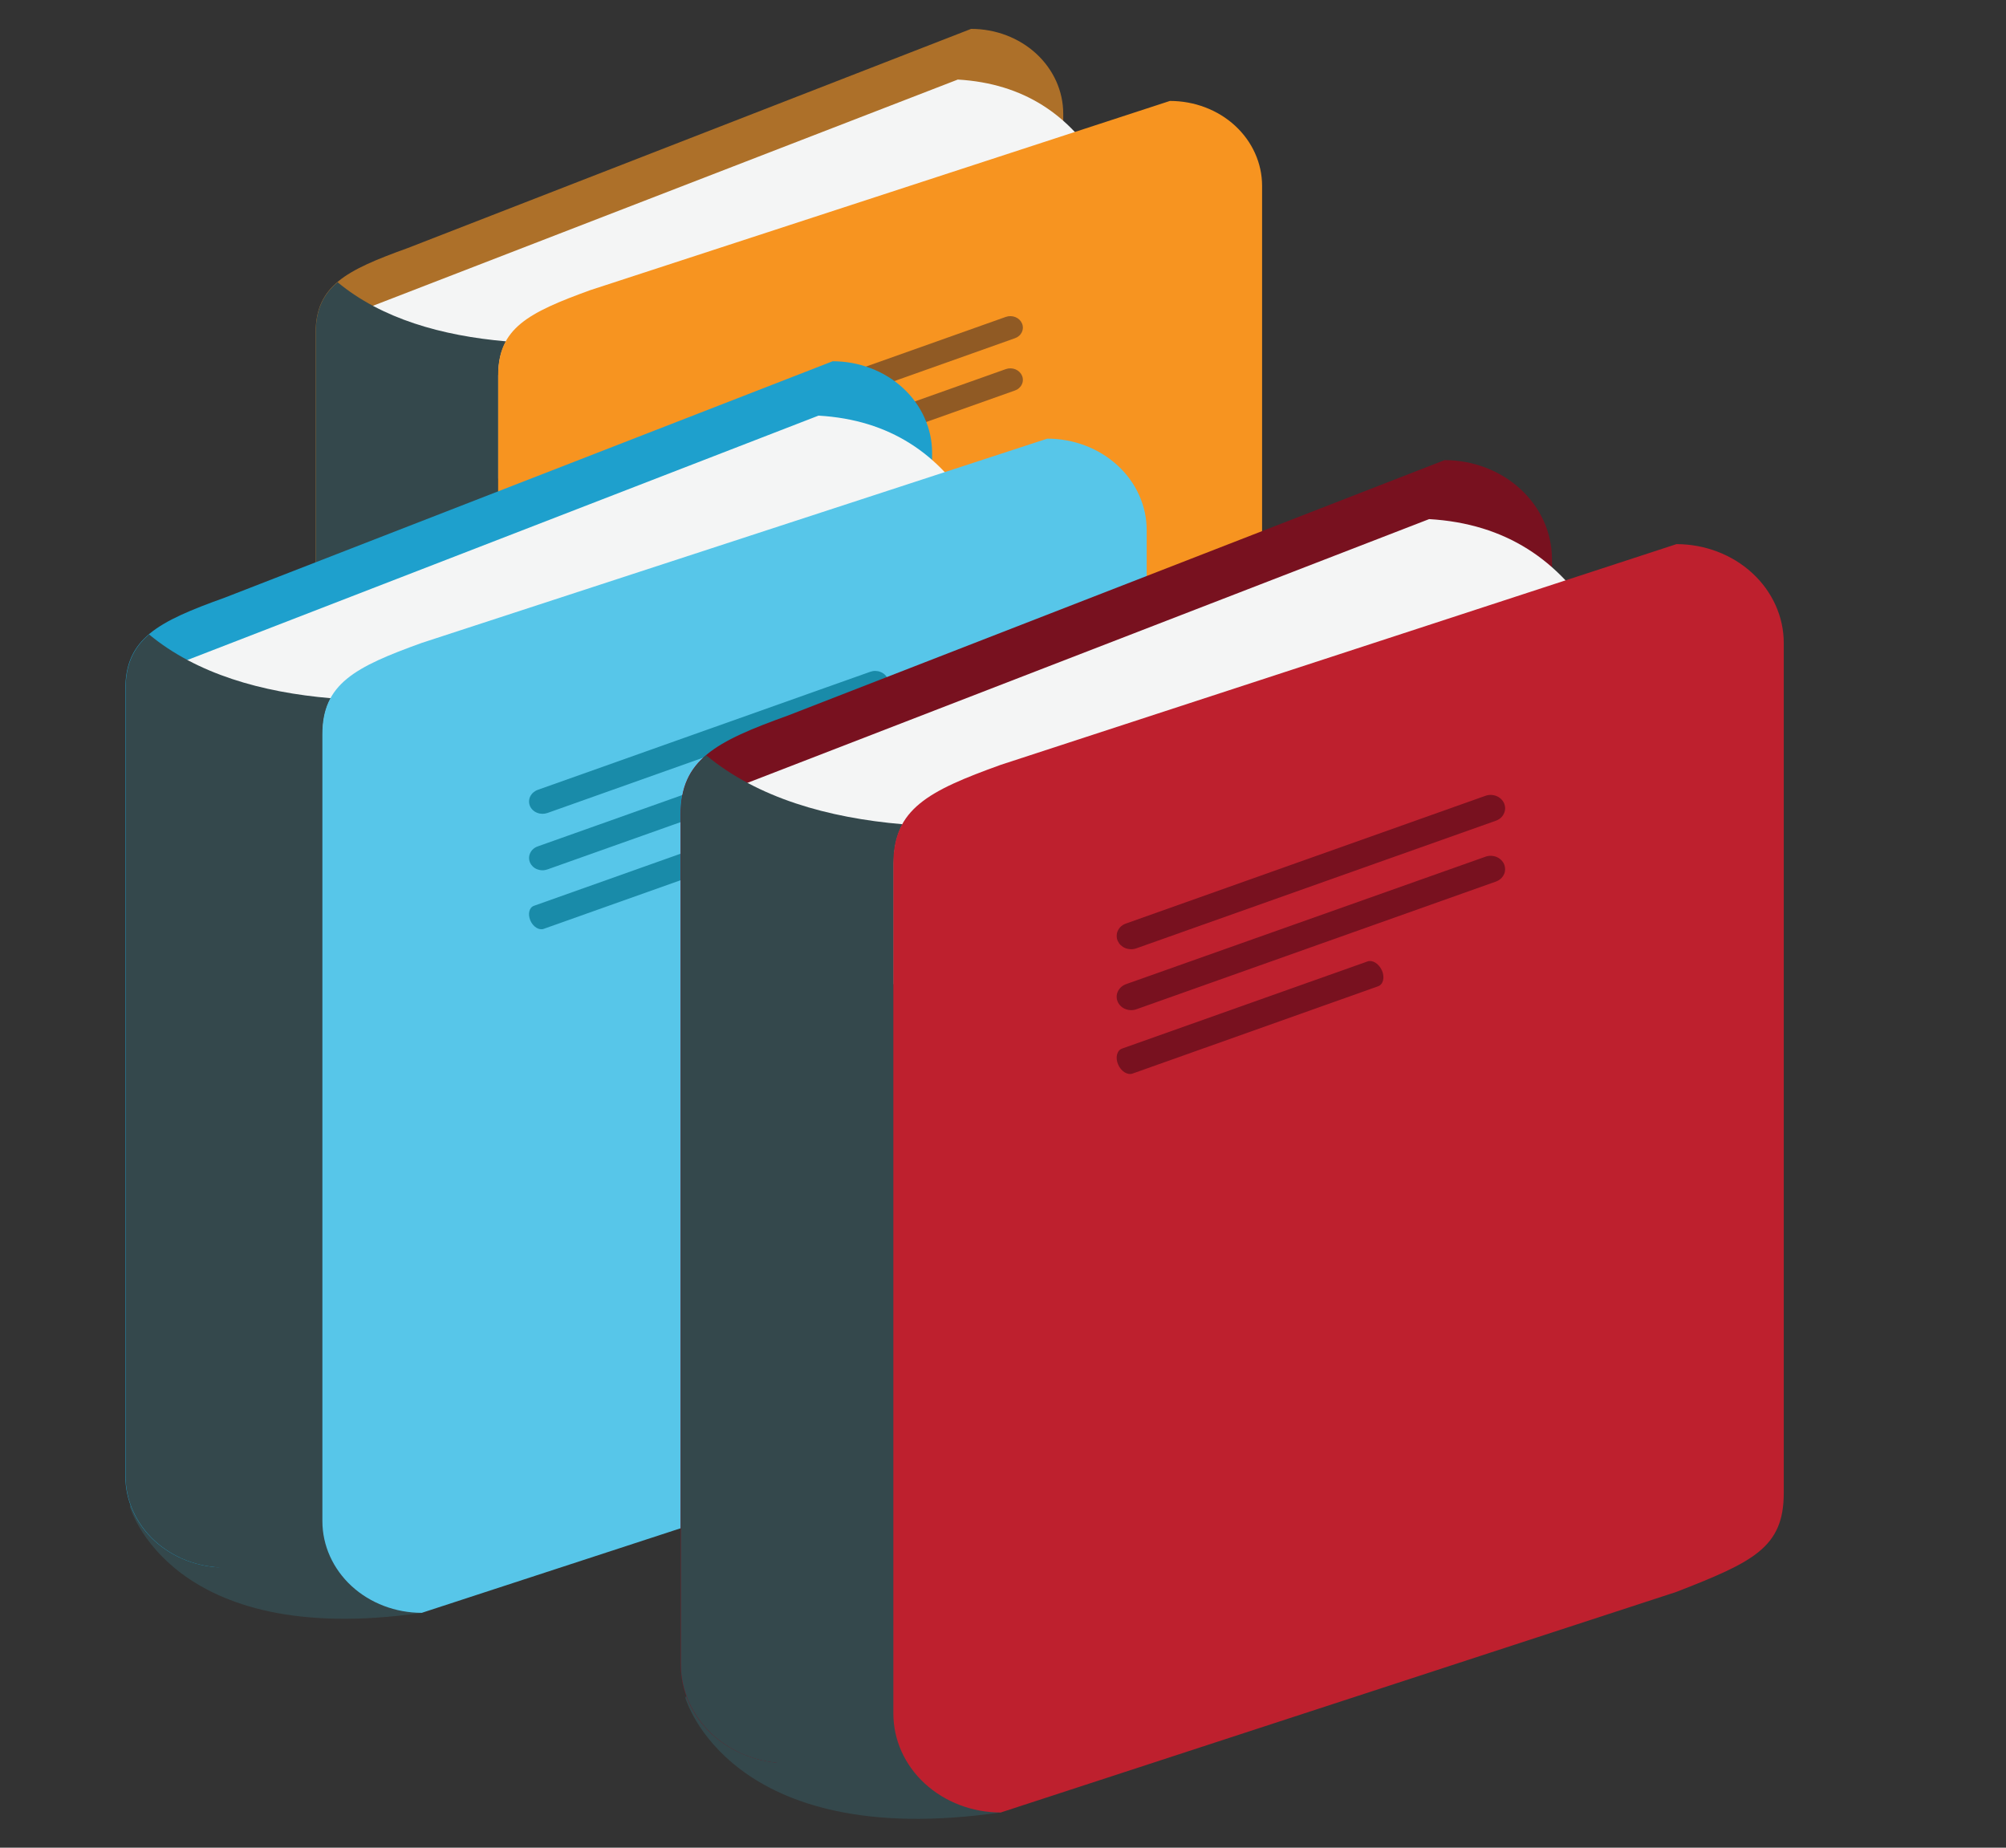 <svg width="38" height="35" viewBox="0 0 38 35" fill="none" xmlns="http://www.w3.org/2000/svg">
<rect x="0" y="0" width="38" height="35" fill="#333333" stroke="none"/>
<path d="M6.055 20.662C6.055 20.662 6.761 23.166 11.182 22.525L11.933 20.85L10.661 19.576L7.143 18.507L6.055 20.662Z" fill="#34484C"/>
<path d="M20.14 15.967C20.14 16.854 19.645 17.088 18.395 17.574L7.723 21.725C7.494 21.725 7.267 21.683 7.055 21.602C6.844 21.522 6.651 21.403 6.489 21.254C6.327 21.105 6.199 20.927 6.111 20.732C6.024 20.537 5.979 20.328 5.979 20.117V6.304C5.979 5.417 6.545 5.123 7.723 4.699L18.396 0.547C18.859 0.547 19.303 0.716 19.63 1.017C19.957 1.319 20.141 1.727 20.141 2.154V15.968" fill="#AD7029"/>
<path d="M6.948 21.557C6.948 21.557 10.949 22.613 11.183 22.524C11.416 22.431 11.033 20.925 11.033 20.925L9.587 19.491L8.239 19.433L8.002 19.742L6.948 21.557Z" fill="#34484C"/>
<path d="M18.144 1.507L6.303 6.087L6.858 9.023L8.62 9.186L14.504 8.314L18.16 6.549L20.851 3.153C20.265 2.182 19.4 1.581 18.144 1.507Z" fill="#F4F5F5"/>
<path d="M9.439 7.104C9.439 6.846 9.491 6.64 9.586 6.466C8.374 6.361 7.229 6.039 6.395 5.346C6.117 5.581 5.981 5.871 5.981 6.307V20.119C5.981 20.546 6.165 20.954 6.492 21.256C6.819 21.557 7.263 21.726 7.725 21.726L9.447 21.057C9.444 21.009 9.438 20.965 9.438 20.917V7.104" fill="#34484C"/>
<path d="M23.908 17.331C23.908 18.219 23.412 18.452 22.162 18.938L11.182 22.524C10.719 22.524 10.275 22.355 9.948 22.053C9.621 21.752 9.437 21.343 9.437 20.917V7.104C9.437 6.218 10.004 5.923 11.182 5.496L22.162 1.912C22.625 1.912 23.069 2.08 23.396 2.381C23.723 2.682 23.907 3.091 23.908 3.517V17.331" fill="#F79420"/>
<path d="M19.36 6.127C19.372 6.153 19.377 6.182 19.377 6.21C19.376 6.239 19.369 6.267 19.357 6.293C19.344 6.319 19.326 6.343 19.304 6.362C19.281 6.382 19.255 6.397 19.226 6.407L13.386 8.482C13.327 8.503 13.262 8.502 13.205 8.478C13.147 8.455 13.102 8.412 13.079 8.358C13.057 8.305 13.058 8.245 13.083 8.192C13.108 8.14 13.155 8.098 13.213 8.077L19.056 6.002C19.114 5.982 19.179 5.984 19.236 6.007C19.293 6.03 19.337 6.073 19.36 6.127ZM19.36 7.117C19.372 7.143 19.377 7.171 19.376 7.2C19.376 7.228 19.369 7.257 19.356 7.283C19.344 7.309 19.326 7.332 19.303 7.352C19.281 7.372 19.255 7.387 19.226 7.397L13.386 9.471C13.357 9.481 13.326 9.486 13.295 9.486C13.264 9.485 13.234 9.479 13.205 9.468C13.177 9.456 13.151 9.44 13.13 9.419C13.108 9.399 13.092 9.375 13.08 9.348C13.069 9.322 13.063 9.293 13.064 9.265C13.065 9.237 13.071 9.208 13.084 9.182C13.096 9.156 13.114 9.133 13.136 9.113C13.158 9.093 13.184 9.078 13.213 9.067L19.056 6.991C19.114 6.971 19.179 6.973 19.236 6.996C19.293 7.02 19.338 7.063 19.36 7.117M17.375 8.843C17.422 8.955 17.393 9.071 17.31 9.1L13.321 10.516C13.238 10.546 13.134 10.478 13.085 10.367C13.039 10.255 13.07 10.139 13.152 10.11L17.141 8.694C17.222 8.666 17.329 8.731 17.375 8.844" fill="#905A24"/>
<path d="M2.459 28.539C2.459 28.539 3.221 31.241 7.99 30.551L8.801 28.742L7.43 27.368L3.63 26.215L2.459 28.539Z" fill="#34484C"/>
<path d="M17.657 23.482C17.657 24.438 17.122 24.69 15.774 25.215L4.257 29.693C4.01 29.693 3.765 29.648 3.536 29.561C3.308 29.474 3.1 29.346 2.925 29.185C2.75 29.024 2.611 28.833 2.517 28.622C2.422 28.412 2.374 28.186 2.374 27.958V13.057C2.374 12.096 2.984 11.778 4.257 11.321L15.774 6.843C16.021 6.843 16.266 6.888 16.494 6.975C16.723 7.062 16.93 7.189 17.105 7.35C17.28 7.511 17.419 7.702 17.513 7.913C17.608 8.123 17.657 8.348 17.657 8.576V23.482Z" fill="#1EA0CD"/>
<path d="M3.422 29.508C3.422 29.508 7.74 30.65 7.988 30.552C8.241 30.453 7.828 28.827 7.828 28.827L6.266 27.278L4.814 27.217L4.559 27.55L3.42 29.508" fill="#34484C"/>
<path d="M15.505 7.873L2.731 12.819L3.329 15.985L5.229 16.16L11.578 15.218L15.524 13.314L18.428 9.65C17.794 8.602 16.86 7.952 15.506 7.873" fill="#F4F5F5"/>
<path d="M6.113 13.914C6.113 13.638 6.164 13.414 6.268 13.226C4.961 13.115 3.728 12.767 2.824 12.018C2.527 12.272 2.379 12.587 2.379 13.057V27.958C2.378 28.186 2.427 28.412 2.521 28.622C2.616 28.833 2.754 29.024 2.929 29.185C3.104 29.346 3.311 29.474 3.54 29.561C3.768 29.648 4.013 29.693 4.261 29.693L6.119 28.971C6.114 28.921 6.112 28.87 6.111 28.82V13.914H6.113Z" fill="#34484C"/>
<path d="M21.722 24.947C21.722 25.904 21.189 26.155 19.839 26.68L7.99 30.551C7.491 30.551 7.012 30.368 6.659 30.043C6.306 29.717 6.108 29.276 6.107 28.817V13.911C6.107 12.954 6.72 12.636 7.99 12.178L19.839 8.309C20.086 8.309 20.331 8.354 20.56 8.441C20.788 8.528 20.996 8.656 21.171 8.817C21.346 8.978 21.485 9.169 21.579 9.38C21.674 9.59 21.722 9.816 21.722 10.044V24.947Z" fill="#57C6E9"/>
<path d="M16.816 12.859C16.828 12.887 16.834 12.918 16.833 12.949C16.832 12.98 16.825 13.01 16.811 13.038C16.798 13.066 16.779 13.092 16.754 13.113C16.73 13.134 16.701 13.151 16.67 13.162L10.37 15.4C10.307 15.422 10.237 15.421 10.175 15.396C10.113 15.372 10.064 15.325 10.039 15.268C10.015 15.209 10.017 15.144 10.044 15.087C10.072 15.03 10.123 14.985 10.186 14.962L16.486 12.725C16.517 12.714 16.551 12.708 16.584 12.709C16.618 12.71 16.651 12.716 16.681 12.729C16.712 12.741 16.74 12.759 16.763 12.781C16.786 12.804 16.804 12.83 16.816 12.859ZM16.816 13.93C16.84 13.987 16.838 14.052 16.811 14.108C16.784 14.165 16.733 14.21 16.67 14.232L10.37 16.469C10.339 16.48 10.306 16.486 10.272 16.485C10.239 16.485 10.206 16.478 10.175 16.466C10.144 16.454 10.116 16.436 10.093 16.414C10.07 16.391 10.051 16.365 10.039 16.336C10.015 16.278 10.017 16.213 10.045 16.156C10.072 16.099 10.123 16.055 10.186 16.033L16.486 13.795C16.517 13.784 16.551 13.778 16.584 13.779C16.618 13.78 16.651 13.786 16.682 13.799C16.712 13.811 16.74 13.829 16.763 13.852C16.786 13.874 16.804 13.901 16.816 13.93ZM14.674 15.79C14.724 15.912 14.693 16.035 14.603 16.066L10.299 17.595C10.21 17.627 10.097 17.555 10.046 17.435C9.995 17.312 10.025 17.189 10.115 17.158L14.419 15.629C14.51 15.599 14.624 15.671 14.675 15.79" fill="#198BA9"/>
<path d="M12.982 32.16C12.982 32.16 13.807 35.078 18.959 34.331L19.837 32.378L18.354 30.895L14.25 29.648L12.982 32.16" fill="#34484C"/>
<path d="M29.399 26.69C29.399 27.724 28.824 27.997 27.365 28.562L14.926 33.4C14.387 33.4 13.87 33.203 13.489 32.852C13.107 32.501 12.893 32.025 12.893 31.528V15.427C12.893 14.393 13.552 14.048 14.926 13.554L27.365 8.716C27.905 8.716 28.422 8.914 28.803 9.265C29.185 9.616 29.399 10.092 29.399 10.589V26.69Z" fill="#78111F"/>
<path d="M14.023 33.206C14.023 33.206 18.688 34.437 18.959 34.331C19.23 34.224 18.785 32.47 18.785 32.47L17.099 30.795L15.528 30.728L15.252 31.09L14.023 33.206" fill="#34484C"/>
<path d="M27.073 9.833L13.27 15.173L13.919 18.596L15.973 18.784L22.826 17.767L27.089 15.709L30.227 11.752C29.54 10.62 28.533 9.918 27.07 9.833" fill="#F4F5F5"/>
<path d="M16.93 16.357C16.93 16.058 16.988 15.818 17.098 15.613C15.685 15.492 14.353 15.116 13.379 14.308C13.057 14.582 12.897 14.922 12.897 15.429V31.529C12.897 31.775 12.95 32.019 13.052 32.246C13.154 32.473 13.304 32.68 13.493 32.854C13.682 33.028 13.906 33.166 14.153 33.26C14.4 33.354 14.665 33.402 14.932 33.402L16.939 32.621C16.933 32.567 16.931 32.513 16.93 32.459V16.357" fill="#34484C"/>
<path d="M33.79 28.281C33.79 29.315 33.214 29.586 31.757 30.154L18.957 34.333C18.418 34.333 17.901 34.136 17.519 33.785C17.138 33.435 16.924 32.959 16.923 32.462V16.358C16.923 15.325 17.583 14.982 18.957 14.488L31.758 10.307C32.297 10.308 32.813 10.505 33.194 10.856C33.575 11.207 33.79 11.683 33.79 12.179V28.281Z" fill="#BE202E"/>
<path d="M28.493 15.218C28.506 15.249 28.512 15.282 28.512 15.316C28.511 15.349 28.503 15.382 28.488 15.413C28.474 15.443 28.453 15.471 28.427 15.494C28.4 15.517 28.369 15.535 28.335 15.547L21.528 17.963C21.494 17.975 21.458 17.981 21.422 17.981C21.386 17.98 21.351 17.973 21.318 17.96C21.285 17.947 21.255 17.927 21.23 17.904C21.205 17.88 21.186 17.851 21.172 17.82C21.159 17.79 21.153 17.756 21.154 17.723C21.154 17.69 21.162 17.657 21.177 17.627C21.191 17.596 21.212 17.569 21.238 17.546C21.265 17.523 21.296 17.505 21.329 17.494L28.138 15.075C28.206 15.05 28.281 15.052 28.348 15.079C28.414 15.105 28.466 15.156 28.493 15.218ZM28.493 16.373C28.506 16.404 28.512 16.437 28.511 16.471C28.511 16.504 28.503 16.537 28.488 16.567C28.473 16.597 28.452 16.625 28.426 16.648C28.4 16.67 28.369 16.688 28.335 16.7L21.527 19.118C21.459 19.142 21.384 19.14 21.317 19.113C21.25 19.086 21.198 19.035 21.172 18.973C21.145 18.91 21.147 18.84 21.177 18.778C21.206 18.717 21.261 18.668 21.329 18.643L28.137 16.229C28.171 16.216 28.207 16.21 28.243 16.211C28.279 16.212 28.315 16.219 28.348 16.232C28.381 16.246 28.411 16.265 28.436 16.289C28.461 16.314 28.481 16.342 28.494 16.373M26.18 18.386C26.235 18.516 26.202 18.651 26.102 18.684L21.454 20.336C21.356 20.37 21.234 20.292 21.18 20.162C21.124 20.032 21.158 19.896 21.257 19.862L25.905 18.212C26.001 18.178 26.123 18.255 26.18 18.387" fill="#78111F"/>
</svg>
